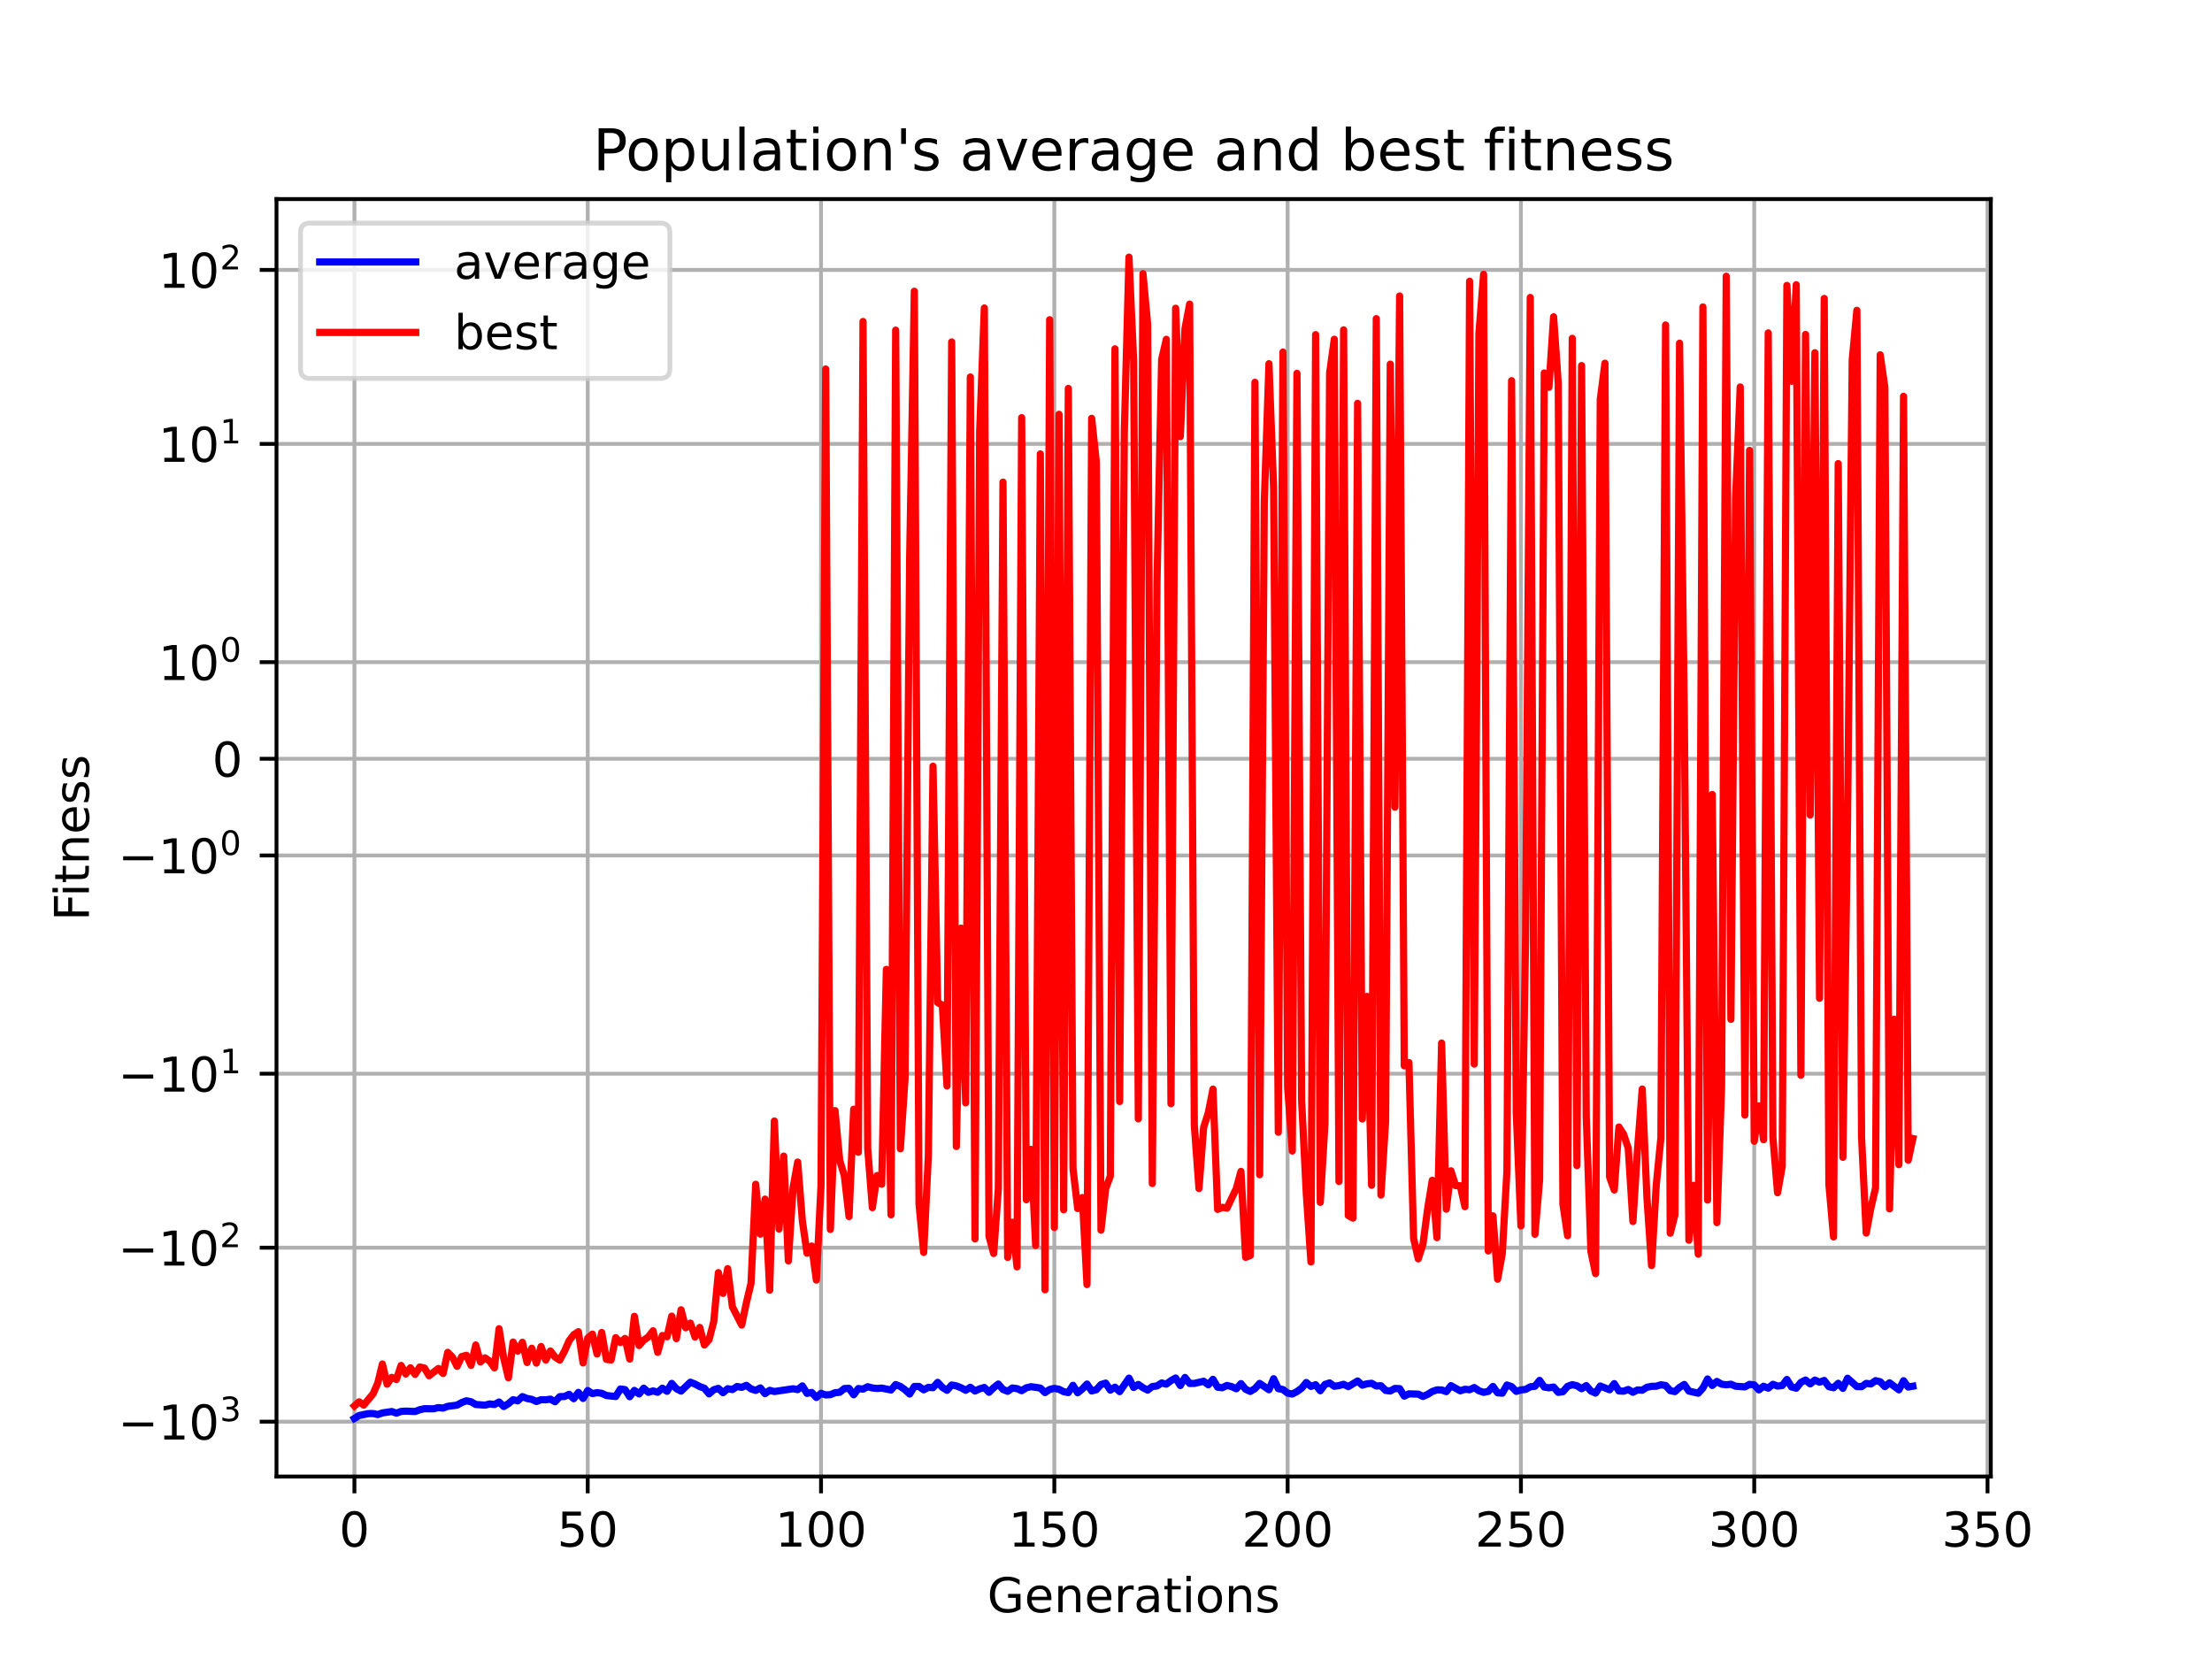 <?xml version="1.0" encoding="utf-8" standalone="no"?>
<!DOCTYPE svg PUBLIC "-//W3C//DTD SVG 1.1//EN"
  "http://www.w3.org/Graphics/SVG/1.1/DTD/svg11.dtd">
<!-- Created with matplotlib (https://matplotlib.org/) -->
<svg height="345.6pt" version="1.1" viewBox="0 0 460.8 345.6" width="460.8pt" xmlns="http://www.w3.org/2000/svg" xmlns:xlink="http://www.w3.org/1999/xlink">
 <defs>
  <style type="text/css">*{stroke-linecap:butt;stroke-linejoin:round;}</style>
 </defs>
 <g id="figure_1">
  <g id="patch_1">
   <path d="M 0 345.6 
L 460.8 345.6 
L 460.8 0 
L 0 0 
z
" style="fill:#ffffff;"/>
  </g>
  <g id="axes_1">
   <g id="patch_2">
    <path d="M 57.6 307.584 
L 414.72 307.584 
L 414.72 41.472 
L 57.6 41.472 
z
" style="fill:#ffffff;"/>
   </g>
   <g id="matplotlib.axis_1">
    <g id="xtick_1">
     <g id="line2d_1">
      <path clip-path="url(#p8e662109b4)" d="M 73.833 307.584 
L 73.833 41.472 
" style="fill:none;stroke:#b0b0b0;stroke-linecap:square;stroke-width:0.8;"/>
     </g>
     <g id="line2d_2">
      <defs>
       <path d="M 0 0 
L 0 3.5 
" id="mdacb0c9cd7" style="stroke:#000000;stroke-width:0.8;"/>
      </defs>
      <g>
       <use style="stroke:#000000;stroke-width:0.8;" x="73.833" xlink:href="#mdacb0c9cd7" y="307.584"/>
      </g>
     </g>
     <g id="text_1">
      <!-- 0 -->
      <g transform="translate(70.651 322.182)scale(0.1 -0.1)">
       <defs>
        <path d="M 31.781 66.406 
Q 24.172 66.406 20.328 58.906 
Q 16.5 51.422 16.5 36.375 
Q 16.5 21.391 20.328 13.891 
Q 24.172 6.391 31.781 6.391 
Q 39.453 6.391 43.281 13.891 
Q 47.125 21.391 47.125 36.375 
Q 47.125 51.422 43.281 58.906 
Q 39.453 66.406 31.781 66.406 
z
M 31.781 74.219 
Q 44.047 74.219 50.516 64.516 
Q 56.984 54.828 56.984 36.375 
Q 56.984 17.969 50.516 8.266 
Q 44.047 -1.422 31.781 -1.422 
Q 19.531 -1.422 13.062 8.266 
Q 6.594 17.969 6.594 36.375 
Q 6.594 54.828 13.062 64.516 
Q 19.531 74.219 31.781 74.219 
z
" id="DejaVuSans-48"/>
       </defs>
       <use xlink:href="#DejaVuSans-48"/>
      </g>
     </g>
    </g>
    <g id="xtick_2">
     <g id="line2d_3">
      <path clip-path="url(#p8e662109b4)" d="M 122.434 307.584 
L 122.434 41.472 
" style="fill:none;stroke:#b0b0b0;stroke-linecap:square;stroke-width:0.8;"/>
     </g>
     <g id="line2d_4">
      <g>
       <use style="stroke:#000000;stroke-width:0.8;" x="122.434" xlink:href="#mdacb0c9cd7" y="307.584"/>
      </g>
     </g>
     <g id="text_2">
      <!-- 50 -->
      <g transform="translate(116.071 322.182)scale(0.1 -0.1)">
       <defs>
        <path d="M 10.797 72.906 
L 49.516 72.906 
L 49.516 64.594 
L 19.828 64.594 
L 19.828 46.734 
Q 21.969 47.469 24.109 47.828 
Q 26.266 48.188 28.422 48.188 
Q 40.625 48.188 47.75 41.5 
Q 54.891 34.812 54.891 23.391 
Q 54.891 11.625 47.562 5.094 
Q 40.234 -1.422 26.906 -1.422 
Q 22.312 -1.422 17.547 -0.641 
Q 12.797 0.141 7.719 1.703 
L 7.719 11.625 
Q 12.109 9.234 16.797 8.062 
Q 21.484 6.891 26.703 6.891 
Q 35.156 6.891 40.078 11.328 
Q 45.016 15.766 45.016 23.391 
Q 45.016 31 40.078 35.438 
Q 35.156 39.891 26.703 39.891 
Q 22.75 39.891 18.812 39.016 
Q 14.891 38.141 10.797 36.281 
z
" id="DejaVuSans-53"/>
       </defs>
       <use xlink:href="#DejaVuSans-53"/>
       <use x="63.623" xlink:href="#DejaVuSans-48"/>
      </g>
     </g>
    </g>
    <g id="xtick_3">
     <g id="line2d_5">
      <path clip-path="url(#p8e662109b4)" d="M 171.035 307.584 
L 171.035 41.472 
" style="fill:none;stroke:#b0b0b0;stroke-linecap:square;stroke-width:0.8;"/>
     </g>
     <g id="line2d_6">
      <g>
       <use style="stroke:#000000;stroke-width:0.8;" x="171.035" xlink:href="#mdacb0c9cd7" y="307.584"/>
      </g>
     </g>
     <g id="text_3">
      <!-- 100 -->
      <g transform="translate(161.491 322.182)scale(0.1 -0.1)">
       <defs>
        <path d="M 12.406 8.297 
L 28.516 8.297 
L 28.516 63.922 
L 10.984 60.406 
L 10.984 69.391 
L 28.422 72.906 
L 38.281 72.906 
L 38.281 8.297 
L 54.391 8.297 
L 54.391 0 
L 12.406 0 
z
" id="DejaVuSans-49"/>
       </defs>
       <use xlink:href="#DejaVuSans-49"/>
       <use x="63.623" xlink:href="#DejaVuSans-48"/>
       <use x="127.246" xlink:href="#DejaVuSans-48"/>
      </g>
     </g>
    </g>
    <g id="xtick_4">
     <g id="line2d_7">
      <path clip-path="url(#p8e662109b4)" d="M 219.636 307.584 
L 219.636 41.472 
" style="fill:none;stroke:#b0b0b0;stroke-linecap:square;stroke-width:0.8;"/>
     </g>
     <g id="line2d_8">
      <g>
       <use style="stroke:#000000;stroke-width:0.8;" x="219.636" xlink:href="#mdacb0c9cd7" y="307.584"/>
      </g>
     </g>
     <g id="text_4">
      <!-- 150 -->
      <g transform="translate(210.092 322.182)scale(0.1 -0.1)">
       <use xlink:href="#DejaVuSans-49"/>
       <use x="63.623" xlink:href="#DejaVuSans-53"/>
       <use x="127.246" xlink:href="#DejaVuSans-48"/>
      </g>
     </g>
    </g>
    <g id="xtick_5">
     <g id="line2d_9">
      <path clip-path="url(#p8e662109b4)" d="M 268.237 307.584 
L 268.237 41.472 
" style="fill:none;stroke:#b0b0b0;stroke-linecap:square;stroke-width:0.8;"/>
     </g>
     <g id="line2d_10">
      <g>
       <use style="stroke:#000000;stroke-width:0.8;" x="268.237" xlink:href="#mdacb0c9cd7" y="307.584"/>
      </g>
     </g>
     <g id="text_5">
      <!-- 200 -->
      <g transform="translate(258.693 322.182)scale(0.1 -0.1)">
       <defs>
        <path d="M 19.188 8.297 
L 53.609 8.297 
L 53.609 0 
L 7.328 0 
L 7.328 8.297 
Q 12.938 14.109 22.625 23.891 
Q 32.328 33.688 34.812 36.531 
Q 39.547 41.844 41.422 45.531 
Q 43.312 49.219 43.312 52.781 
Q 43.312 58.594 39.234 62.25 
Q 35.156 65.922 28.609 65.922 
Q 23.969 65.922 18.812 64.312 
Q 13.672 62.703 7.812 59.422 
L 7.812 69.391 
Q 13.766 71.781 18.938 73 
Q 24.125 74.219 28.422 74.219 
Q 39.75 74.219 46.484 68.547 
Q 53.219 62.891 53.219 53.422 
Q 53.219 48.922 51.531 44.891 
Q 49.859 40.875 45.406 35.406 
Q 44.188 33.984 37.641 27.219 
Q 31.109 20.453 19.188 8.297 
z
" id="DejaVuSans-50"/>
       </defs>
       <use xlink:href="#DejaVuSans-50"/>
       <use x="63.623" xlink:href="#DejaVuSans-48"/>
       <use x="127.246" xlink:href="#DejaVuSans-48"/>
      </g>
     </g>
    </g>
    <g id="xtick_6">
     <g id="line2d_11">
      <path clip-path="url(#p8e662109b4)" d="M 316.838 307.584 
L 316.838 41.472 
" style="fill:none;stroke:#b0b0b0;stroke-linecap:square;stroke-width:0.8;"/>
     </g>
     <g id="line2d_12">
      <g>
       <use style="stroke:#000000;stroke-width:0.8;" x="316.838" xlink:href="#mdacb0c9cd7" y="307.584"/>
      </g>
     </g>
     <g id="text_6">
      <!-- 250 -->
      <g transform="translate(307.294 322.182)scale(0.1 -0.1)">
       <use xlink:href="#DejaVuSans-50"/>
       <use x="63.623" xlink:href="#DejaVuSans-53"/>
       <use x="127.246" xlink:href="#DejaVuSans-48"/>
      </g>
     </g>
    </g>
    <g id="xtick_7">
     <g id="line2d_13">
      <path clip-path="url(#p8e662109b4)" d="M 365.439 307.584 
L 365.439 41.472 
" style="fill:none;stroke:#b0b0b0;stroke-linecap:square;stroke-width:0.8;"/>
     </g>
     <g id="line2d_14">
      <g>
       <use style="stroke:#000000;stroke-width:0.8;" x="365.439" xlink:href="#mdacb0c9cd7" y="307.584"/>
      </g>
     </g>
     <g id="text_7">
      <!-- 300 -->
      <g transform="translate(355.895 322.182)scale(0.1 -0.1)">
       <defs>
        <path d="M 40.578 39.312 
Q 47.656 37.797 51.625 33 
Q 55.609 28.219 55.609 21.188 
Q 55.609 10.406 48.188 4.484 
Q 40.766 -1.422 27.094 -1.422 
Q 22.516 -1.422 17.656 -0.516 
Q 12.797 0.391 7.625 2.203 
L 7.625 11.719 
Q 11.719 9.328 16.594 8.109 
Q 21.484 6.891 26.812 6.891 
Q 36.078 6.891 40.938 10.547 
Q 45.797 14.203 45.797 21.188 
Q 45.797 27.641 41.281 31.266 
Q 36.766 34.906 28.719 34.906 
L 20.219 34.906 
L 20.219 43.016 
L 29.109 43.016 
Q 36.375 43.016 40.234 45.922 
Q 44.094 48.828 44.094 54.297 
Q 44.094 59.906 40.109 62.906 
Q 36.141 65.922 28.719 65.922 
Q 24.656 65.922 20.016 65.031 
Q 15.375 64.156 9.812 62.312 
L 9.812 71.094 
Q 15.438 72.656 20.344 73.438 
Q 25.25 74.219 29.594 74.219 
Q 40.828 74.219 47.359 69.109 
Q 53.906 64.016 53.906 55.328 
Q 53.906 49.266 50.438 45.094 
Q 46.969 40.922 40.578 39.312 
z
" id="DejaVuSans-51"/>
       </defs>
       <use xlink:href="#DejaVuSans-51"/>
       <use x="63.623" xlink:href="#DejaVuSans-48"/>
       <use x="127.246" xlink:href="#DejaVuSans-48"/>
      </g>
     </g>
    </g>
    <g id="xtick_8">
     <g id="line2d_15">
      <path clip-path="url(#p8e662109b4)" d="M 414.04 307.584 
L 414.04 41.472 
" style="fill:none;stroke:#b0b0b0;stroke-linecap:square;stroke-width:0.8;"/>
     </g>
     <g id="line2d_16">
      <g>
       <use style="stroke:#000000;stroke-width:0.8;" x="414.04" xlink:href="#mdacb0c9cd7" y="307.584"/>
      </g>
     </g>
     <g id="text_8">
      <!-- 350 -->
      <g transform="translate(404.496 322.182)scale(0.1 -0.1)">
       <use xlink:href="#DejaVuSans-51"/>
       <use x="63.623" xlink:href="#DejaVuSans-53"/>
       <use x="127.246" xlink:href="#DejaVuSans-48"/>
      </g>
     </g>
    </g>
    <g id="text_9">
     <!-- Generations -->
     <g transform="translate(205.662 335.861)scale(0.1 -0.1)">
      <defs>
       <path d="M 59.516 10.406 
L 59.516 29.984 
L 43.406 29.984 
L 43.406 38.094 
L 69.281 38.094 
L 69.281 6.781 
Q 63.578 2.734 56.688 0.656 
Q 49.812 -1.422 42 -1.422 
Q 24.906 -1.422 15.25 8.562 
Q 5.609 18.562 5.609 36.375 
Q 5.609 54.25 15.25 64.234 
Q 24.906 74.219 42 74.219 
Q 49.125 74.219 55.547 72.453 
Q 61.969 70.703 67.391 67.281 
L 67.391 56.781 
Q 61.922 61.422 55.766 63.766 
Q 49.609 66.109 42.828 66.109 
Q 29.438 66.109 22.719 58.641 
Q 16.016 51.172 16.016 36.375 
Q 16.016 21.625 22.719 14.156 
Q 29.438 6.688 42.828 6.688 
Q 48.047 6.688 52.141 7.594 
Q 56.25 8.5 59.516 10.406 
z
" id="DejaVuSans-71"/>
       <path d="M 56.203 29.594 
L 56.203 25.203 
L 14.891 25.203 
Q 15.484 15.922 20.484 11.062 
Q 25.484 6.203 34.422 6.203 
Q 39.594 6.203 44.453 7.469 
Q 49.312 8.734 54.109 11.281 
L 54.109 2.781 
Q 49.266 0.734 44.188 -0.344 
Q 39.109 -1.422 33.891 -1.422 
Q 20.797 -1.422 13.156 6.188 
Q 5.516 13.812 5.516 26.812 
Q 5.516 40.234 12.766 48.109 
Q 20.016 56 32.328 56 
Q 43.359 56 49.781 48.891 
Q 56.203 41.797 56.203 29.594 
z
M 47.219 32.234 
Q 47.125 39.594 43.094 43.984 
Q 39.062 48.391 32.422 48.391 
Q 24.906 48.391 20.391 44.141 
Q 15.875 39.891 15.188 32.172 
z
" id="DejaVuSans-101"/>
       <path d="M 54.891 33.016 
L 54.891 0 
L 45.906 0 
L 45.906 32.719 
Q 45.906 40.484 42.875 44.328 
Q 39.844 48.188 33.797 48.188 
Q 26.516 48.188 22.312 43.547 
Q 18.109 38.922 18.109 30.906 
L 18.109 0 
L 9.078 0 
L 9.078 54.688 
L 18.109 54.688 
L 18.109 46.188 
Q 21.344 51.125 25.703 53.562 
Q 30.078 56 35.797 56 
Q 45.219 56 50.047 50.172 
Q 54.891 44.344 54.891 33.016 
z
" id="DejaVuSans-110"/>
       <path d="M 41.109 46.297 
Q 39.594 47.172 37.812 47.578 
Q 36.031 48 33.891 48 
Q 26.266 48 22.188 43.047 
Q 18.109 38.094 18.109 28.812 
L 18.109 0 
L 9.078 0 
L 9.078 54.688 
L 18.109 54.688 
L 18.109 46.188 
Q 20.953 51.172 25.484 53.578 
Q 30.031 56 36.531 56 
Q 37.453 56 38.578 55.875 
Q 39.703 55.766 41.062 55.516 
z
" id="DejaVuSans-114"/>
       <path d="M 34.281 27.484 
Q 23.391 27.484 19.188 25 
Q 14.984 22.516 14.984 16.5 
Q 14.984 11.719 18.141 8.906 
Q 21.297 6.109 26.703 6.109 
Q 34.188 6.109 38.703 11.406 
Q 43.219 16.703 43.219 25.484 
L 43.219 27.484 
z
M 52.203 31.203 
L 52.203 0 
L 43.219 0 
L 43.219 8.297 
Q 40.141 3.328 35.547 0.953 
Q 30.953 -1.422 24.312 -1.422 
Q 15.922 -1.422 10.953 3.297 
Q 6 8.016 6 15.922 
Q 6 25.141 12.172 29.828 
Q 18.359 34.516 30.609 34.516 
L 43.219 34.516 
L 43.219 35.406 
Q 43.219 41.609 39.141 45 
Q 35.062 48.391 27.688 48.391 
Q 23 48.391 18.547 47.266 
Q 14.109 46.141 10.016 43.891 
L 10.016 52.203 
Q 14.938 54.109 19.578 55.047 
Q 24.219 56 28.609 56 
Q 40.484 56 46.344 49.844 
Q 52.203 43.703 52.203 31.203 
z
" id="DejaVuSans-97"/>
       <path d="M 18.312 70.219 
L 18.312 54.688 
L 36.812 54.688 
L 36.812 47.703 
L 18.312 47.703 
L 18.312 18.016 
Q 18.312 11.328 20.141 9.422 
Q 21.969 7.516 27.594 7.516 
L 36.812 7.516 
L 36.812 0 
L 27.594 0 
Q 17.188 0 13.234 3.875 
Q 9.281 7.766 9.281 18.016 
L 9.281 47.703 
L 2.688 47.703 
L 2.688 54.688 
L 9.281 54.688 
L 9.281 70.219 
z
" id="DejaVuSans-116"/>
       <path d="M 9.422 54.688 
L 18.406 54.688 
L 18.406 0 
L 9.422 0 
z
M 9.422 75.984 
L 18.406 75.984 
L 18.406 64.594 
L 9.422 64.594 
z
" id="DejaVuSans-105"/>
       <path d="M 30.609 48.391 
Q 23.391 48.391 19.188 42.75 
Q 14.984 37.109 14.984 27.297 
Q 14.984 17.484 19.156 11.844 
Q 23.344 6.203 30.609 6.203 
Q 37.797 6.203 41.984 11.859 
Q 46.188 17.531 46.188 27.297 
Q 46.188 37.016 41.984 42.703 
Q 37.797 48.391 30.609 48.391 
z
M 30.609 56 
Q 42.328 56 49.016 48.375 
Q 55.719 40.766 55.719 27.297 
Q 55.719 13.875 49.016 6.219 
Q 42.328 -1.422 30.609 -1.422 
Q 18.844 -1.422 12.172 6.219 
Q 5.516 13.875 5.516 27.297 
Q 5.516 40.766 12.172 48.375 
Q 18.844 56 30.609 56 
z
" id="DejaVuSans-111"/>
       <path d="M 44.281 53.078 
L 44.281 44.578 
Q 40.484 46.531 36.375 47.5 
Q 32.281 48.484 27.875 48.484 
Q 21.188 48.484 17.844 46.438 
Q 14.5 44.391 14.5 40.281 
Q 14.5 37.156 16.891 35.375 
Q 19.281 33.594 26.516 31.984 
L 29.594 31.297 
Q 39.156 29.25 43.188 25.516 
Q 47.219 21.781 47.219 15.094 
Q 47.219 7.469 41.188 3.016 
Q 35.156 -1.422 24.609 -1.422 
Q 20.219 -1.422 15.453 -0.562 
Q 10.688 0.297 5.422 2 
L 5.422 11.281 
Q 10.406 8.688 15.234 7.391 
Q 20.062 6.109 24.812 6.109 
Q 31.156 6.109 34.562 8.281 
Q 37.984 10.453 37.984 14.406 
Q 37.984 18.062 35.516 20.016 
Q 33.062 21.969 24.703 23.781 
L 21.578 24.516 
Q 13.234 26.266 9.516 29.906 
Q 5.812 33.547 5.812 39.891 
Q 5.812 47.609 11.281 51.797 
Q 16.75 56 26.812 56 
Q 31.781 56 36.172 55.266 
Q 40.578 54.547 44.281 53.078 
z
" id="DejaVuSans-115"/>
      </defs>
      <use xlink:href="#DejaVuSans-71"/>
      <use x="77.49" xlink:href="#DejaVuSans-101"/>
      <use x="139.014" xlink:href="#DejaVuSans-110"/>
      <use x="202.393" xlink:href="#DejaVuSans-101"/>
      <use x="263.916" xlink:href="#DejaVuSans-114"/>
      <use x="305.029" xlink:href="#DejaVuSans-97"/>
      <use x="366.309" xlink:href="#DejaVuSans-116"/>
      <use x="405.518" xlink:href="#DejaVuSans-105"/>
      <use x="433.301" xlink:href="#DejaVuSans-111"/>
      <use x="494.482" xlink:href="#DejaVuSans-110"/>
      <use x="557.861" xlink:href="#DejaVuSans-115"/>
     </g>
    </g>
   </g>
   <g id="matplotlib.axis_2">
    <g id="ytick_1">
     <g id="line2d_17">
      <path clip-path="url(#p8e662109b4)" d="M 57.6 296.156 
L 414.72 296.156 
" style="fill:none;stroke:#b0b0b0;stroke-linecap:square;stroke-width:0.8;"/>
     </g>
     <g id="line2d_18">
      <defs>
       <path d="M 0 0 
L -3.5 0 
" id="m70a5b7ca5c" style="stroke:#000000;stroke-width:0.8;"/>
      </defs>
      <g>
       <use style="stroke:#000000;stroke-width:0.8;" x="57.6" xlink:href="#m70a5b7ca5c" y="296.156"/>
      </g>
     </g>
     <g id="text_10">
      <!-- $\mathdefault{-10^{3}}$ -->
      <g transform="translate(24.6 299.956)scale(0.1 -0.1)">
       <defs>
        <path d="M 10.594 35.5 
L 73.188 35.5 
L 73.188 27.203 
L 10.594 27.203 
z
" id="DejaVuSans-8722"/>
       </defs>
       <use transform="translate(0 0.766)" xlink:href="#DejaVuSans-8722"/>
       <use transform="translate(83.789 0.766)" xlink:href="#DejaVuSans-49"/>
       <use transform="translate(147.412 0.766)" xlink:href="#DejaVuSans-48"/>
       <use transform="translate(211.992 39.047)scale(0.7)" xlink:href="#DejaVuSans-51"/>
      </g>
     </g>
    </g>
    <g id="ytick_2">
     <g id="line2d_19">
      <path clip-path="url(#p8e662109b4)" d="M 57.6 259.915 
L 414.72 259.915 
" style="fill:none;stroke:#b0b0b0;stroke-linecap:square;stroke-width:0.8;"/>
     </g>
     <g id="line2d_20">
      <g>
       <use style="stroke:#000000;stroke-width:0.8;" x="57.6" xlink:href="#m70a5b7ca5c" y="259.915"/>
      </g>
     </g>
     <g id="text_11">
      <!-- $\mathdefault{-10^{2}}$ -->
      <g transform="translate(24.6 263.714)scale(0.1 -0.1)">
       <use transform="translate(0 0.766)" xlink:href="#DejaVuSans-8722"/>
       <use transform="translate(83.789 0.766)" xlink:href="#DejaVuSans-49"/>
       <use transform="translate(147.412 0.766)" xlink:href="#DejaVuSans-48"/>
       <use transform="translate(211.992 39.047)scale(0.7)" xlink:href="#DejaVuSans-50"/>
      </g>
     </g>
    </g>
    <g id="ytick_3">
     <g id="line2d_21">
      <path clip-path="url(#p8e662109b4)" d="M 57.6 223.673 
L 414.72 223.673 
" style="fill:none;stroke:#b0b0b0;stroke-linecap:square;stroke-width:0.8;"/>
     </g>
     <g id="line2d_22">
      <g>
       <use style="stroke:#000000;stroke-width:0.8;" x="57.6" xlink:href="#m70a5b7ca5c" y="223.673"/>
      </g>
     </g>
     <g id="text_12">
      <!-- $\mathdefault{-10^{1}}$ -->
      <g transform="translate(24.6 227.472)scale(0.1 -0.1)">
       <use transform="translate(0 0.684)" xlink:href="#DejaVuSans-8722"/>
       <use transform="translate(83.789 0.684)" xlink:href="#DejaVuSans-49"/>
       <use transform="translate(147.412 0.684)" xlink:href="#DejaVuSans-48"/>
       <use transform="translate(211.992 38.966)scale(0.7)" xlink:href="#DejaVuSans-49"/>
      </g>
     </g>
    </g>
    <g id="ytick_4">
     <g id="line2d_23">
      <path clip-path="url(#p8e662109b4)" d="M 57.6 178.207 
L 414.72 178.207 
" style="fill:none;stroke:#b0b0b0;stroke-linecap:square;stroke-width:0.8;"/>
     </g>
     <g id="line2d_24">
      <g>
       <use style="stroke:#000000;stroke-width:0.8;" x="57.6" xlink:href="#m70a5b7ca5c" y="178.207"/>
      </g>
     </g>
     <g id="text_13">
      <!-- $\mathdefault{-10^{0}}$ -->
      <g transform="translate(24.6 182.006)scale(0.1 -0.1)">
       <use transform="translate(0 0.766)" xlink:href="#DejaVuSans-8722"/>
       <use transform="translate(83.789 0.766)" xlink:href="#DejaVuSans-49"/>
       <use transform="translate(147.412 0.766)" xlink:href="#DejaVuSans-48"/>
       <use transform="translate(211.992 39.047)scale(0.7)" xlink:href="#DejaVuSans-48"/>
      </g>
     </g>
    </g>
    <g id="ytick_5">
     <g id="line2d_25">
      <path clip-path="url(#p8e662109b4)" d="M 57.6 158.072 
L 414.72 158.072 
" style="fill:none;stroke:#b0b0b0;stroke-linecap:square;stroke-width:0.8;"/>
     </g>
     <g id="line2d_26">
      <g>
       <use style="stroke:#000000;stroke-width:0.8;" x="57.6" xlink:href="#m70a5b7ca5c" y="158.072"/>
      </g>
     </g>
     <g id="text_14">
      <!-- $\mathdefault{0}$ -->
      <g transform="translate(44.2 161.871)scale(0.1 -0.1)">
       <use transform="translate(0 0.781)" xlink:href="#DejaVuSans-48"/>
      </g>
     </g>
    </g>
    <g id="ytick_6">
     <g id="line2d_27">
      <path clip-path="url(#p8e662109b4)" d="M 57.6 137.938 
L 414.72 137.938 
" style="fill:none;stroke:#b0b0b0;stroke-linecap:square;stroke-width:0.8;"/>
     </g>
     <g id="line2d_28">
      <g>
       <use style="stroke:#000000;stroke-width:0.8;" x="57.6" xlink:href="#m70a5b7ca5c" y="137.938"/>
      </g>
     </g>
     <g id="text_15">
      <!-- $\mathdefault{10^{0}}$ -->
      <g transform="translate(33 141.737)scale(0.1 -0.1)">
       <use transform="translate(0 0.766)" xlink:href="#DejaVuSans-49"/>
       <use transform="translate(63.623 0.766)" xlink:href="#DejaVuSans-48"/>
       <use transform="translate(128.203 39.047)scale(0.7)" xlink:href="#DejaVuSans-48"/>
      </g>
     </g>
    </g>
    <g id="ytick_7">
     <g id="line2d_29">
      <path clip-path="url(#p8e662109b4)" d="M 57.6 92.472 
L 414.72 92.472 
" style="fill:none;stroke:#b0b0b0;stroke-linecap:square;stroke-width:0.8;"/>
     </g>
     <g id="line2d_30">
      <g>
       <use style="stroke:#000000;stroke-width:0.8;" x="57.6" xlink:href="#m70a5b7ca5c" y="92.472"/>
      </g>
     </g>
     <g id="text_16">
      <!-- $\mathdefault{10^{1}}$ -->
      <g transform="translate(33 96.271)scale(0.1 -0.1)">
       <use transform="translate(0 0.684)" xlink:href="#DejaVuSans-49"/>
       <use transform="translate(63.623 0.684)" xlink:href="#DejaVuSans-48"/>
       <use transform="translate(128.203 38.966)scale(0.7)" xlink:href="#DejaVuSans-49"/>
      </g>
     </g>
    </g>
    <g id="ytick_8">
     <g id="line2d_31">
      <path clip-path="url(#p8e662109b4)" d="M 57.6 56.23 
L 414.72 56.23 
" style="fill:none;stroke:#b0b0b0;stroke-linecap:square;stroke-width:0.8;"/>
     </g>
     <g id="line2d_32">
      <g>
       <use style="stroke:#000000;stroke-width:0.8;" x="57.6" xlink:href="#m70a5b7ca5c" y="56.23"/>
      </g>
     </g>
     <g id="text_17">
      <!-- $\mathdefault{10^{2}}$ -->
      <g transform="translate(33 60.029)scale(0.1 -0.1)">
       <use transform="translate(0 0.766)" xlink:href="#DejaVuSans-49"/>
       <use transform="translate(63.623 0.766)" xlink:href="#DejaVuSans-48"/>
       <use transform="translate(128.203 39.047)scale(0.7)" xlink:href="#DejaVuSans-50"/>
      </g>
     </g>
    </g>
    <g id="text_18">
     <!-- Fitness -->
     <g transform="translate(18.52 191.845)rotate(-90)scale(0.1 -0.1)">
      <defs>
       <path d="M 9.812 72.906 
L 51.703 72.906 
L 51.703 64.594 
L 19.672 64.594 
L 19.672 43.109 
L 48.578 43.109 
L 48.578 34.812 
L 19.672 34.812 
L 19.672 0 
L 9.812 0 
z
" id="DejaVuSans-70"/>
      </defs>
      <use xlink:href="#DejaVuSans-70"/>
      <use x="50.27" xlink:href="#DejaVuSans-105"/>
      <use x="78.053" xlink:href="#DejaVuSans-116"/>
      <use x="117.262" xlink:href="#DejaVuSans-110"/>
      <use x="180.641" xlink:href="#DejaVuSans-101"/>
      <use x="242.164" xlink:href="#DejaVuSans-115"/>
      <use x="294.264" xlink:href="#DejaVuSans-115"/>
     </g>
    </g>
   </g>
   <g id="line2d_33">
    <path clip-path="url(#p8e662109b4)" d="M 73.833 295.488 
L 74.805 294.878 
L 76.749 294.481 
L 77.721 294.464 
L 78.693 294.68 
L 79.665 294.335 
L 81.609 294.047 
L 82.581 294.388 
L 83.553 294.025 
L 84.525 293.961 
L 86.469 294.044 
L 87.441 293.673 
L 88.413 293.461 
L 90.357 293.48 
L 91.329 293.22 
L 92.301 293.332 
L 93.273 292.962 
L 95.217 292.716 
L 96.189 292.17 
L 97.161 291.809 
L 98.133 292.015 
L 99.105 292.579 
L 101.049 292.719 
L 102.021 292.463 
L 102.993 292.584 
L 103.965 292.062 
L 104.937 292.999 
L 105.909 292.414 
L 106.881 291.59 
L 107.853 291.823 
L 108.825 290.936 
L 109.797 291.331 
L 110.769 291.506 
L 111.741 291.955 
L 112.714 291.579 
L 113.686 291.606 
L 114.658 291.468 
L 115.63 292.005 
L 116.602 290.941 
L 117.574 290.93 
L 118.546 290.467 
L 119.518 291.371 
L 120.49 290.06 
L 121.462 291.322 
L 122.434 289.681 
L 123.406 290.318 
L 124.378 290.115 
L 125.35 290.251 
L 126.322 290.711 
L 128.266 290.916 
L 129.238 289.357 
L 130.21 289.483 
L 131.182 290.956 
L 132.154 289.645 
L 133.126 290.382 
L 134.098 289.186 
L 135.07 290.047 
L 136.042 289.753 
L 137.014 290.029 
L 137.986 289.19 
L 138.958 289.832 
L 139.93 288.192 
L 140.902 289.287 
L 141.874 289.792 
L 143.818 287.939 
L 144.79 288.324 
L 145.762 288.844 
L 146.734 289.193 
L 147.706 290.368 
L 148.678 289.509 
L 149.65 289.229 
L 150.622 290.127 
L 151.594 289.293 
L 152.566 289.477 
L 153.538 288.828 
L 154.51 289.01 
L 155.482 288.591 
L 156.454 289.334 
L 157.426 289.646 
L 158.398 289.132 
L 159.37 290.324 
L 160.342 289.631 
L 161.314 289.88 
L 165.203 289.304 
L 166.175 289.48 
L 167.147 288.708 
L 168.119 290.266 
L 169.091 290.071 
L 170.063 291.117 
L 171.035 290.256 
L 172.007 290.59 
L 172.979 290.538 
L 173.951 290.131 
L 174.923 290.041 
L 175.895 289.257 
L 176.867 289.217 
L 177.839 290.552 
L 178.811 289.261 
L 179.783 289.378 
L 180.755 288.878 
L 181.727 289.137 
L 182.699 289.241 
L 183.671 289.163 
L 185.615 289.565 
L 186.587 288.427 
L 187.559 288.825 
L 188.531 289.508 
L 189.503 290.396 
L 190.475 288.824 
L 191.447 288.82 
L 192.419 289.52 
L 193.391 289.014 
L 194.363 289.078 
L 195.335 287.97 
L 196.307 289.015 
L 197.279 289.622 
L 198.251 288.518 
L 199.223 288.71 
L 200.195 289.091 
L 201.167 289.62 
L 202.139 288.993 
L 203.111 289.776 
L 204.083 289.318 
L 205.055 289.039 
L 206.027 290.04 
L 206.999 289.086 
L 207.971 288.321 
L 208.943 289.449 
L 209.915 289.836 
L 210.887 289.149 
L 211.86 289.267 
L 212.832 289.706 
L 213.804 289.105 
L 214.776 288.87 
L 216.72 289.157 
L 217.692 290.102 
L 218.664 289.453 
L 219.636 289.227 
L 220.608 289.41 
L 221.58 289.909 
L 222.552 290.102 
L 223.524 288.587 
L 224.496 290.143 
L 225.468 289.354 
L 226.44 288.318 
L 227.412 289.758 
L 228.384 289.502 
L 229.356 288.424 
L 230.328 288.128 
L 231.3 289.585 
L 232.272 288.977 
L 233.244 289.899 
L 235.188 287.088 
L 236.16 289.038 
L 237.132 288.405 
L 238.104 289.088 
L 239.076 289.582 
L 240.048 288.841 
L 241.02 288.719 
L 241.992 288.095 
L 242.964 288.343 
L 243.936 287.614 
L 244.908 287.062 
L 245.88 288.627 
L 246.852 286.952 
L 247.824 288.201 
L 248.796 288.189 
L 250.74 287.744 
L 251.712 288.478 
L 252.684 287.335 
L 253.656 288.98 
L 254.628 289.086 
L 255.6 288.612 
L 256.572 288.856 
L 257.544 289.305 
L 258.516 288.235 
L 259.488 289.413 
L 260.46 289.86 
L 261.433 289.274 
L 262.405 288.191 
L 264.349 289.504 
L 265.321 287.216 
L 266.293 289.273 
L 267.265 289.462 
L 268.237 290.215 
L 269.209 290.399 
L 270.181 289.891 
L 271.153 289.186 
L 272.125 287.999 
L 273.097 288.814 
L 274.069 288.468 
L 275.041 289.713 
L 276.013 288.407 
L 276.985 288.084 
L 277.957 288.786 
L 278.929 288.646 
L 279.901 288.372 
L 280.873 288.853 
L 282.817 287.685 
L 283.789 288.55 
L 284.761 288.273 
L 285.733 288.166 
L 286.705 288.728 
L 287.677 288.676 
L 288.649 289.648 
L 289.621 289.773 
L 290.593 289.24 
L 291.565 289.271 
L 292.537 290.837 
L 293.509 290.358 
L 295.453 290.422 
L 296.425 290.907 
L 297.397 290.48 
L 298.369 289.871 
L 299.341 289.533 
L 300.313 289.544 
L 301.285 289.904 
L 302.257 288.655 
L 304.201 289.732 
L 305.173 289.408 
L 306.145 289.509 
L 307.117 289.052 
L 308.089 289.715 
L 309.061 290.053 
L 310.033 289.859 
L 311.006 288.824 
L 311.978 290.147 
L 312.95 290.226 
L 313.922 288.521 
L 314.894 288.863 
L 315.866 289.848 
L 316.838 289.545 
L 317.81 289.446 
L 318.782 288.898 
L 319.754 288.784 
L 320.726 287.56 
L 321.698 288.949 
L 322.67 289.107 
L 323.642 288.95 
L 324.614 290.055 
L 325.586 289.919 
L 326.558 288.798 
L 327.53 288.451 
L 328.502 288.674 
L 329.474 289.295 
L 330.446 288.656 
L 331.418 289.776 
L 332.39 290.208 
L 333.362 288.733 
L 335.306 289.515 
L 336.278 288.235 
L 337.25 289.759 
L 338.222 289.811 
L 339.194 289.454 
L 340.166 290.031 
L 341.138 289.545 
L 342.11 289.605 
L 343.082 288.995 
L 344.054 288.794 
L 345.026 288.779 
L 345.998 288.472 
L 346.97 288.622 
L 347.942 289.703 
L 348.914 289.897 
L 349.886 289.02 
L 350.858 288.408 
L 351.83 289.786 
L 353.774 290.231 
L 354.746 289.156 
L 355.718 287.27 
L 356.69 288.616 
L 357.662 287.777 
L 358.634 288.351 
L 359.606 288.477 
L 360.579 288.36 
L 361.551 288.773 
L 363.495 288.912 
L 364.467 288.379 
L 365.439 288.505 
L 366.411 289.538 
L 367.383 288.781 
L 368.355 289.175 
L 369.327 288.373 
L 370.299 288.744 
L 371.271 288.631 
L 372.243 287.373 
L 373.215 288.932 
L 374.187 289.189 
L 375.159 287.972 
L 376.131 287.492 
L 377.103 288.287 
L 378.075 287.498 
L 379.047 287.936 
L 380.019 287.573 
L 380.991 288.867 
L 381.963 289.094 
L 382.935 288.166 
L 383.907 289.214 
L 384.879 287.115 
L 386.823 288.851 
L 387.795 288.863 
L 388.767 288.183 
L 389.739 288.305 
L 390.711 287.616 
L 391.683 287.839 
L 392.655 288.857 
L 393.627 288.064 
L 395.571 289.522 
L 396.543 287.632 
L 397.515 288.943 
L 398.487 288.773 
L 398.487 288.773 
" style="fill:none;stroke:#0000ff;stroke-linecap:square;stroke-width:1.5;"/>
   </g>
   <g id="line2d_34">
    <path clip-path="url(#p8e662109b4)" d="M 73.833 292.88 
L 74.805 292.024 
L 75.777 292.707 
L 77.721 290.357 
L 78.693 288.135 
L 79.665 284.146 
L 80.637 288.352 
L 81.609 286.935 
L 82.581 287.367 
L 83.553 284.449 
L 84.525 286.235 
L 85.497 284.934 
L 86.469 286.304 
L 87.441 284.773 
L 88.413 284.983 
L 89.385 286.587 
L 91.329 285.082 
L 92.301 286.125 
L 93.273 281.718 
L 94.245 282.711 
L 95.217 284.636 
L 96.189 282.599 
L 97.161 282.332 
L 98.133 284.426 
L 99.105 280.19 
L 100.077 283.715 
L 101.049 282.868 
L 102.021 283.559 
L 102.993 284.953 
L 103.965 276.802 
L 104.937 282.957 
L 105.909 287.02 
L 106.881 279.577 
L 107.853 281.463 
L 108.825 279.625 
L 109.797 283.833 
L 110.769 280.863 
L 111.741 283.961 
L 112.714 280.499 
L 113.686 283.317 
L 114.658 281.433 
L 115.63 282.696 
L 116.602 283.325 
L 117.574 281.524 
L 118.546 279.327 
L 119.518 278.051 
L 120.49 277.412 
L 121.462 283.925 
L 122.434 278.76 
L 123.406 277.923 
L 124.378 282.063 
L 125.35 277.578 
L 126.322 283.174 
L 127.294 283.318 
L 128.266 278.654 
L 129.238 279.663 
L 130.21 278.822 
L 131.182 283.118 
L 132.154 274.212 
L 133.126 280.298 
L 134.098 279.181 
L 135.07 278.507 
L 136.042 277.225 
L 137.014 281.723 
L 137.986 278.204 
L 138.958 278.472 
L 139.93 274.175 
L 140.902 278.862 
L 141.874 272.846 
L 142.846 276.604 
L 143.818 275.633 
L 144.79 278.526 
L 145.762 276.527 
L 146.734 280.179 
L 147.706 279.087 
L 148.678 275.366 
L 149.65 265.114 
L 150.622 269.431 
L 151.594 264.276 
L 152.566 272.226 
L 154.51 276.027 
L 155.482 271.395 
L 156.454 267.318 
L 157.426 246.707 
L 158.398 257.098 
L 159.37 249.799 
L 160.342 268.767 
L 161.314 233.531 
L 162.287 256.032 
L 163.259 240.842 
L 164.231 262.667 
L 165.203 247.454 
L 166.175 242.076 
L 167.147 254.351 
L 168.119 261.078 
L 169.091 259.572 
L 170.063 266.659 
L 171.035 246.973 
L 172.007 76.869 
L 172.979 256.116 
L 173.951 231.354 
L 174.923 241.708 
L 175.895 244.946 
L 176.867 253.429 
L 177.839 231.068 
L 178.811 240.033 
L 179.783 66.973 
L 180.755 239.226 
L 181.727 251.578 
L 182.699 244.888 
L 183.671 246.697 
L 184.643 201.938 
L 185.615 253.066 
L 186.587 68.772 
L 187.559 239.316 
L 188.531 224.801 
L 189.503 115.907 
L 190.475 60.671 
L 191.447 250.787 
L 192.419 260.905 
L 193.391 240.808 
L 194.363 159.613 
L 195.335 208.844 
L 196.307 209.386 
L 197.279 226.231 
L 198.251 71.235 
L 199.223 238.833 
L 200.195 193.346 
L 201.167 229.746 
L 202.139 78.533 
L 203.111 258.087 
L 204.083 89.859 
L 205.055 64.162 
L 206.027 257.519 
L 206.999 261.124 
L 207.971 247.603 
L 208.943 100.434 
L 209.915 261.937 
L 210.887 254.614 
L 211.86 263.908 
L 212.832 87.01 
L 213.804 249.931 
L 214.776 239.429 
L 215.748 259.455 
L 216.72 94.561 
L 217.692 268.692 
L 218.664 66.6 
L 219.636 255.713 
L 220.608 86.304 
L 221.58 252.013 
L 222.552 80.916 
L 223.524 243.402 
L 224.496 251.757 
L 225.468 249.47 
L 226.44 267.594 
L 227.412 87.147 
L 228.384 96.229 
L 229.356 256.268 
L 230.328 247.641 
L 231.3 245.015 
L 232.272 72.665 
L 233.244 229.464 
L 234.216 89.97 
L 235.188 53.568 
L 236.16 75.24 
L 237.132 233.074 
L 238.104 57.007 
L 239.076 67.581 
L 240.048 246.55 
L 241.02 121.326 
L 241.992 74.899 
L 242.964 70.688 
L 243.936 229.93 
L 244.908 64.215 
L 245.88 90.957 
L 246.852 68.473 
L 247.824 63.346 
L 248.796 234.365 
L 249.768 247.589 
L 250.74 234.874 
L 251.712 231.801 
L 252.684 226.878 
L 253.656 251.934 
L 254.628 251.507 
L 255.6 251.677 
L 257.544 247.591 
L 258.516 244.026 
L 259.488 261.922 
L 260.46 261.547 
L 261.433 79.641 
L 262.405 244.715 
L 263.377 104.545 
L 264.349 75.766 
L 265.321 101.937 
L 266.293 235.858 
L 267.265 73.348 
L 268.237 226.482 
L 269.209 239.779 
L 270.181 77.776 
L 271.153 229.27 
L 272.125 248.661 
L 273.097 262.893 
L 274.069 69.712 
L 275.041 250.472 
L 276.013 234.103 
L 276.985 77.739 
L 277.957 70.674 
L 278.929 246.116 
L 279.901 68.713 
L 280.873 253.216 
L 281.845 253.755 
L 282.817 84.023 
L 283.789 233.103 
L 284.761 207.571 
L 285.733 246.915 
L 286.705 66.379 
L 287.677 248.953 
L 288.649 233.562 
L 289.621 75.86 
L 290.593 168.151 
L 291.565 61.661 
L 292.537 222.031 
L 293.509 221.355 
L 294.481 257.994 
L 295.453 262.242 
L 296.425 259.206 
L 297.397 251.86 
L 298.369 245.878 
L 299.341 257.823 
L 300.313 217.28 
L 301.285 251.895 
L 302.257 243.906 
L 303.229 246.99 
L 304.201 247.013 
L 305.173 251.375 
L 306.145 58.588 
L 307.117 221.671 
L 308.089 69.474 
L 309.061 57.15 
L 310.033 260.589 
L 311.006 253.275 
L 311.978 266.483 
L 312.95 261.186 
L 313.922 243.938 
L 314.894 79.301 
L 315.866 231.809 
L 316.838 255.388 
L 317.81 195.308 
L 318.782 61.968 
L 319.754 257.124 
L 320.726 245.787 
L 321.698 77.693 
L 322.67 80.675 
L 323.642 66 
L 324.614 79.852 
L 325.586 250.835 
L 326.558 257.427 
L 327.53 70.481 
L 328.502 242.813 
L 329.474 76.157 
L 330.446 232.634 
L 331.418 260.709 
L 332.39 265.326 
L 333.362 83.263 
L 334.334 75.669 
L 335.306 245.182 
L 336.278 247.891 
L 337.25 234.771 
L 338.222 236.287 
L 339.194 239.199 
L 340.166 254.468 
L 341.138 239.198 
L 342.11 226.865 
L 343.082 249.403 
L 344.054 263.645 
L 345.026 246.888 
L 345.998 236.999 
L 346.97 67.701 
L 347.942 256.898 
L 348.914 253.097 
L 349.886 71.493 
L 350.858 147.253 
L 351.83 258.357 
L 352.802 246.931 
L 353.774 261.265 
L 354.746 63.945 
L 355.718 249.998 
L 356.69 165.499 
L 357.662 254.695 
L 358.634 226.507 
L 359.606 57.545 
L 360.579 212.348 
L 361.551 103.866 
L 362.523 80.615 
L 363.495 232.298 
L 364.467 93.822 
L 365.439 237.737 
L 366.411 230.383 
L 367.383 237.425 
L 368.355 69.35 
L 369.327 236.93 
L 370.299 248.471 
L 371.271 242.996 
L 372.243 59.46 
L 373.215 79.419 
L 374.187 59.317 
L 375.159 223.986 
L 376.131 69.672 
L 377.103 169.79 
L 378.075 73.475 
L 379.047 207.951 
L 380.019 62.172 
L 380.991 246.703 
L 381.963 257.671 
L 382.935 96.578 
L 383.907 241.081 
L 384.879 170.852 
L 385.851 74.966 
L 386.823 64.651 
L 387.795 236.853 
L 388.767 256.863 
L 389.739 251.65 
L 390.711 247.465 
L 391.683 73.91 
L 392.655 80.726 
L 393.627 251.827 
L 394.599 212.332 
L 395.571 242.621 
L 396.543 82.562 
L 397.515 241.685 
L 398.487 237.181 
L 398.487 237.181 
" style="fill:none;stroke:#ff0000;stroke-linecap:square;stroke-width:1.5;"/>
   </g>
   <g id="patch_3">
    <path d="M 57.6 307.584 
L 57.6 41.472 
" style="fill:none;stroke:#000000;stroke-linecap:square;stroke-linejoin:miter;stroke-width:0.8;"/>
   </g>
   <g id="patch_4">
    <path d="M 414.72 307.584 
L 414.72 41.472 
" style="fill:none;stroke:#000000;stroke-linecap:square;stroke-linejoin:miter;stroke-width:0.8;"/>
   </g>
   <g id="patch_5">
    <path d="M 57.6 307.584 
L 414.72 307.584 
" style="fill:none;stroke:#000000;stroke-linecap:square;stroke-linejoin:miter;stroke-width:0.8;"/>
   </g>
   <g id="patch_6">
    <path d="M 57.6 41.472 
L 414.72 41.472 
" style="fill:none;stroke:#000000;stroke-linecap:square;stroke-linejoin:miter;stroke-width:0.8;"/>
   </g>
   <g id="text_19">
    <!-- Population's average and best fitness -->
    <g transform="translate(123.53 35.472)scale(0.12 -0.12)">
     <defs>
      <path d="M 19.672 64.797 
L 19.672 37.406 
L 32.078 37.406 
Q 38.969 37.406 42.719 40.969 
Q 46.484 44.531 46.484 51.125 
Q 46.484 57.672 42.719 61.234 
Q 38.969 64.797 32.078 64.797 
z
M 9.812 72.906 
L 32.078 72.906 
Q 44.344 72.906 50.609 67.359 
Q 56.891 61.812 56.891 51.125 
Q 56.891 40.328 50.609 34.812 
Q 44.344 29.297 32.078 29.297 
L 19.672 29.297 
L 19.672 0 
L 9.812 0 
z
" id="DejaVuSans-80"/>
      <path d="M 18.109 8.203 
L 18.109 -20.797 
L 9.078 -20.797 
L 9.078 54.688 
L 18.109 54.688 
L 18.109 46.391 
Q 20.953 51.266 25.266 53.625 
Q 29.594 56 35.594 56 
Q 45.562 56 51.781 48.094 
Q 58.016 40.188 58.016 27.297 
Q 58.016 14.406 51.781 6.484 
Q 45.562 -1.422 35.594 -1.422 
Q 29.594 -1.422 25.266 0.953 
Q 20.953 3.328 18.109 8.203 
z
M 48.688 27.297 
Q 48.688 37.203 44.609 42.844 
Q 40.531 48.484 33.406 48.484 
Q 26.266 48.484 22.188 42.844 
Q 18.109 37.203 18.109 27.297 
Q 18.109 17.391 22.188 11.75 
Q 26.266 6.109 33.406 6.109 
Q 40.531 6.109 44.609 11.75 
Q 48.688 17.391 48.688 27.297 
z
" id="DejaVuSans-112"/>
      <path d="M 8.5 21.578 
L 8.5 54.688 
L 17.484 54.688 
L 17.484 21.922 
Q 17.484 14.156 20.5 10.266 
Q 23.531 6.391 29.594 6.391 
Q 36.859 6.391 41.078 11.031 
Q 45.312 15.672 45.312 23.688 
L 45.312 54.688 
L 54.297 54.688 
L 54.297 0 
L 45.312 0 
L 45.312 8.406 
Q 42.047 3.422 37.719 1 
Q 33.406 -1.422 27.688 -1.422 
Q 18.266 -1.422 13.375 4.438 
Q 8.5 10.297 8.5 21.578 
z
M 31.109 56 
z
" id="DejaVuSans-117"/>
      <path d="M 9.422 75.984 
L 18.406 75.984 
L 18.406 0 
L 9.422 0 
z
" id="DejaVuSans-108"/>
      <path d="M 17.922 72.906 
L 17.922 45.797 
L 9.625 45.797 
L 9.625 72.906 
z
" id="DejaVuSans-39"/>
      <path id="DejaVuSans-32"/>
      <path d="M 2.984 54.688 
L 12.5 54.688 
L 29.594 8.797 
L 46.688 54.688 
L 56.203 54.688 
L 35.688 0 
L 23.484 0 
z
" id="DejaVuSans-118"/>
      <path d="M 45.406 27.984 
Q 45.406 37.75 41.375 43.109 
Q 37.359 48.484 30.078 48.484 
Q 22.859 48.484 18.828 43.109 
Q 14.797 37.75 14.797 27.984 
Q 14.797 18.266 18.828 12.891 
Q 22.859 7.516 30.078 7.516 
Q 37.359 7.516 41.375 12.891 
Q 45.406 18.266 45.406 27.984 
z
M 54.391 6.781 
Q 54.391 -7.172 48.188 -13.984 
Q 42 -20.797 29.203 -20.797 
Q 24.469 -20.797 20.266 -20.094 
Q 16.062 -19.391 12.109 -17.922 
L 12.109 -9.188 
Q 16.062 -11.328 19.922 -12.344 
Q 23.781 -13.375 27.781 -13.375 
Q 36.625 -13.375 41.016 -8.766 
Q 45.406 -4.156 45.406 5.172 
L 45.406 9.625 
Q 42.625 4.781 38.281 2.391 
Q 33.938 0 27.875 0 
Q 17.828 0 11.672 7.656 
Q 5.516 15.328 5.516 27.984 
Q 5.516 40.672 11.672 48.328 
Q 17.828 56 27.875 56 
Q 33.938 56 38.281 53.609 
Q 42.625 51.219 45.406 46.391 
L 45.406 54.688 
L 54.391 54.688 
z
" id="DejaVuSans-103"/>
      <path d="M 45.406 46.391 
L 45.406 75.984 
L 54.391 75.984 
L 54.391 0 
L 45.406 0 
L 45.406 8.203 
Q 42.578 3.328 38.25 0.953 
Q 33.938 -1.422 27.875 -1.422 
Q 17.969 -1.422 11.734 6.484 
Q 5.516 14.406 5.516 27.297 
Q 5.516 40.188 11.734 48.094 
Q 17.969 56 27.875 56 
Q 33.938 56 38.25 53.625 
Q 42.578 51.266 45.406 46.391 
z
M 14.797 27.297 
Q 14.797 17.391 18.875 11.75 
Q 22.953 6.109 30.078 6.109 
Q 37.203 6.109 41.297 11.75 
Q 45.406 17.391 45.406 27.297 
Q 45.406 37.203 41.297 42.844 
Q 37.203 48.484 30.078 48.484 
Q 22.953 48.484 18.875 42.844 
Q 14.797 37.203 14.797 27.297 
z
" id="DejaVuSans-100"/>
      <path d="M 48.688 27.297 
Q 48.688 37.203 44.609 42.844 
Q 40.531 48.484 33.406 48.484 
Q 26.266 48.484 22.188 42.844 
Q 18.109 37.203 18.109 27.297 
Q 18.109 17.391 22.188 11.75 
Q 26.266 6.109 33.406 6.109 
Q 40.531 6.109 44.609 11.75 
Q 48.688 17.391 48.688 27.297 
z
M 18.109 46.391 
Q 20.953 51.266 25.266 53.625 
Q 29.594 56 35.594 56 
Q 45.562 56 51.781 48.094 
Q 58.016 40.188 58.016 27.297 
Q 58.016 14.406 51.781 6.484 
Q 45.562 -1.422 35.594 -1.422 
Q 29.594 -1.422 25.266 0.953 
Q 20.953 3.328 18.109 8.203 
L 18.109 0 
L 9.078 0 
L 9.078 75.984 
L 18.109 75.984 
z
" id="DejaVuSans-98"/>
      <path d="M 37.109 75.984 
L 37.109 68.5 
L 28.516 68.5 
Q 23.688 68.5 21.797 66.547 
Q 19.922 64.594 19.922 59.516 
L 19.922 54.688 
L 34.719 54.688 
L 34.719 47.703 
L 19.922 47.703 
L 19.922 0 
L 10.891 0 
L 10.891 47.703 
L 2.297 47.703 
L 2.297 54.688 
L 10.891 54.688 
L 10.891 58.5 
Q 10.891 67.625 15.141 71.797 
Q 19.391 75.984 28.609 75.984 
z
" id="DejaVuSans-102"/>
     </defs>
     <use xlink:href="#DejaVuSans-80"/>
     <use x="56.678" xlink:href="#DejaVuSans-111"/>
     <use x="117.859" xlink:href="#DejaVuSans-112"/>
     <use x="181.336" xlink:href="#DejaVuSans-117"/>
     <use x="244.715" xlink:href="#DejaVuSans-108"/>
     <use x="272.498" xlink:href="#DejaVuSans-97"/>
     <use x="333.777" xlink:href="#DejaVuSans-116"/>
     <use x="372.986" xlink:href="#DejaVuSans-105"/>
     <use x="400.77" xlink:href="#DejaVuSans-111"/>
     <use x="461.951" xlink:href="#DejaVuSans-110"/>
     <use x="525.33" xlink:href="#DejaVuSans-39"/>
     <use x="552.82" xlink:href="#DejaVuSans-115"/>
     <use x="604.92" xlink:href="#DejaVuSans-32"/>
     <use x="636.707" xlink:href="#DejaVuSans-97"/>
     <use x="697.986" xlink:href="#DejaVuSans-118"/>
     <use x="757.166" xlink:href="#DejaVuSans-101"/>
     <use x="818.689" xlink:href="#DejaVuSans-114"/>
     <use x="859.803" xlink:href="#DejaVuSans-97"/>
     <use x="921.082" xlink:href="#DejaVuSans-103"/>
     <use x="984.559" xlink:href="#DejaVuSans-101"/>
     <use x="1046.082" xlink:href="#DejaVuSans-32"/>
     <use x="1077.869" xlink:href="#DejaVuSans-97"/>
     <use x="1139.148" xlink:href="#DejaVuSans-110"/>
     <use x="1202.527" xlink:href="#DejaVuSans-100"/>
     <use x="1266.004" xlink:href="#DejaVuSans-32"/>
     <use x="1297.791" xlink:href="#DejaVuSans-98"/>
     <use x="1361.268" xlink:href="#DejaVuSans-101"/>
     <use x="1422.791" xlink:href="#DejaVuSans-115"/>
     <use x="1474.891" xlink:href="#DejaVuSans-116"/>
     <use x="1514.1" xlink:href="#DejaVuSans-32"/>
     <use x="1545.887" xlink:href="#DejaVuSans-102"/>
     <use x="1581.092" xlink:href="#DejaVuSans-105"/>
     <use x="1608.875" xlink:href="#DejaVuSans-116"/>
     <use x="1648.084" xlink:href="#DejaVuSans-110"/>
     <use x="1711.463" xlink:href="#DejaVuSans-101"/>
     <use x="1772.986" xlink:href="#DejaVuSans-115"/>
     <use x="1825.086" xlink:href="#DejaVuSans-115"/>
    </g>
   </g>
   <g id="legend_1">
    <g id="patch_7">
     <path d="M 64.6 78.828 
L 137.541 78.828 
Q 139.541 78.828 139.541 76.828 
L 139.541 48.472 
Q 139.541 46.472 137.541 46.472 
L 64.6 46.472 
Q 62.6 46.472 62.6 48.472 
L 62.6 76.828 
Q 62.6 78.828 64.6 78.828 
z
" style="fill:#ffffff;opacity:0.8;stroke:#cccccc;stroke-linejoin:miter;"/>
    </g>
    <g id="line2d_35">
     <path d="M 66.6 54.57 
L 86.6 54.57 
" style="fill:none;stroke:#0000ff;stroke-linecap:square;stroke-width:1.5;"/>
    </g>
    <g id="line2d_36"/>
    <g id="text_20">
     <!-- average -->
     <g transform="translate(94.6 58.07)scale(0.1 -0.1)">
      <use xlink:href="#DejaVuSans-97"/>
      <use x="61.279" xlink:href="#DejaVuSans-118"/>
      <use x="120.459" xlink:href="#DejaVuSans-101"/>
      <use x="181.982" xlink:href="#DejaVuSans-114"/>
      <use x="223.096" xlink:href="#DejaVuSans-97"/>
      <use x="284.375" xlink:href="#DejaVuSans-103"/>
      <use x="347.852" xlink:href="#DejaVuSans-101"/>
     </g>
    </g>
    <g id="line2d_37">
     <path d="M 66.6 69.249 
L 86.6 69.249 
" style="fill:none;stroke:#ff0000;stroke-linecap:square;stroke-width:1.5;"/>
    </g>
    <g id="line2d_38"/>
    <g id="text_21">
     <!-- best -->
     <g transform="translate(94.6 72.749)scale(0.1 -0.1)">
      <use xlink:href="#DejaVuSans-98"/>
      <use x="63.477" xlink:href="#DejaVuSans-101"/>
      <use x="125" xlink:href="#DejaVuSans-115"/>
      <use x="177.1" xlink:href="#DejaVuSans-116"/>
     </g>
    </g>
   </g>
  </g>
 </g>
 <defs>
  <clipPath id="p8e662109b4">
   <rect height="266.112" width="357.12" x="57.6" y="41.472"/>
  </clipPath>
 </defs>
</svg>
